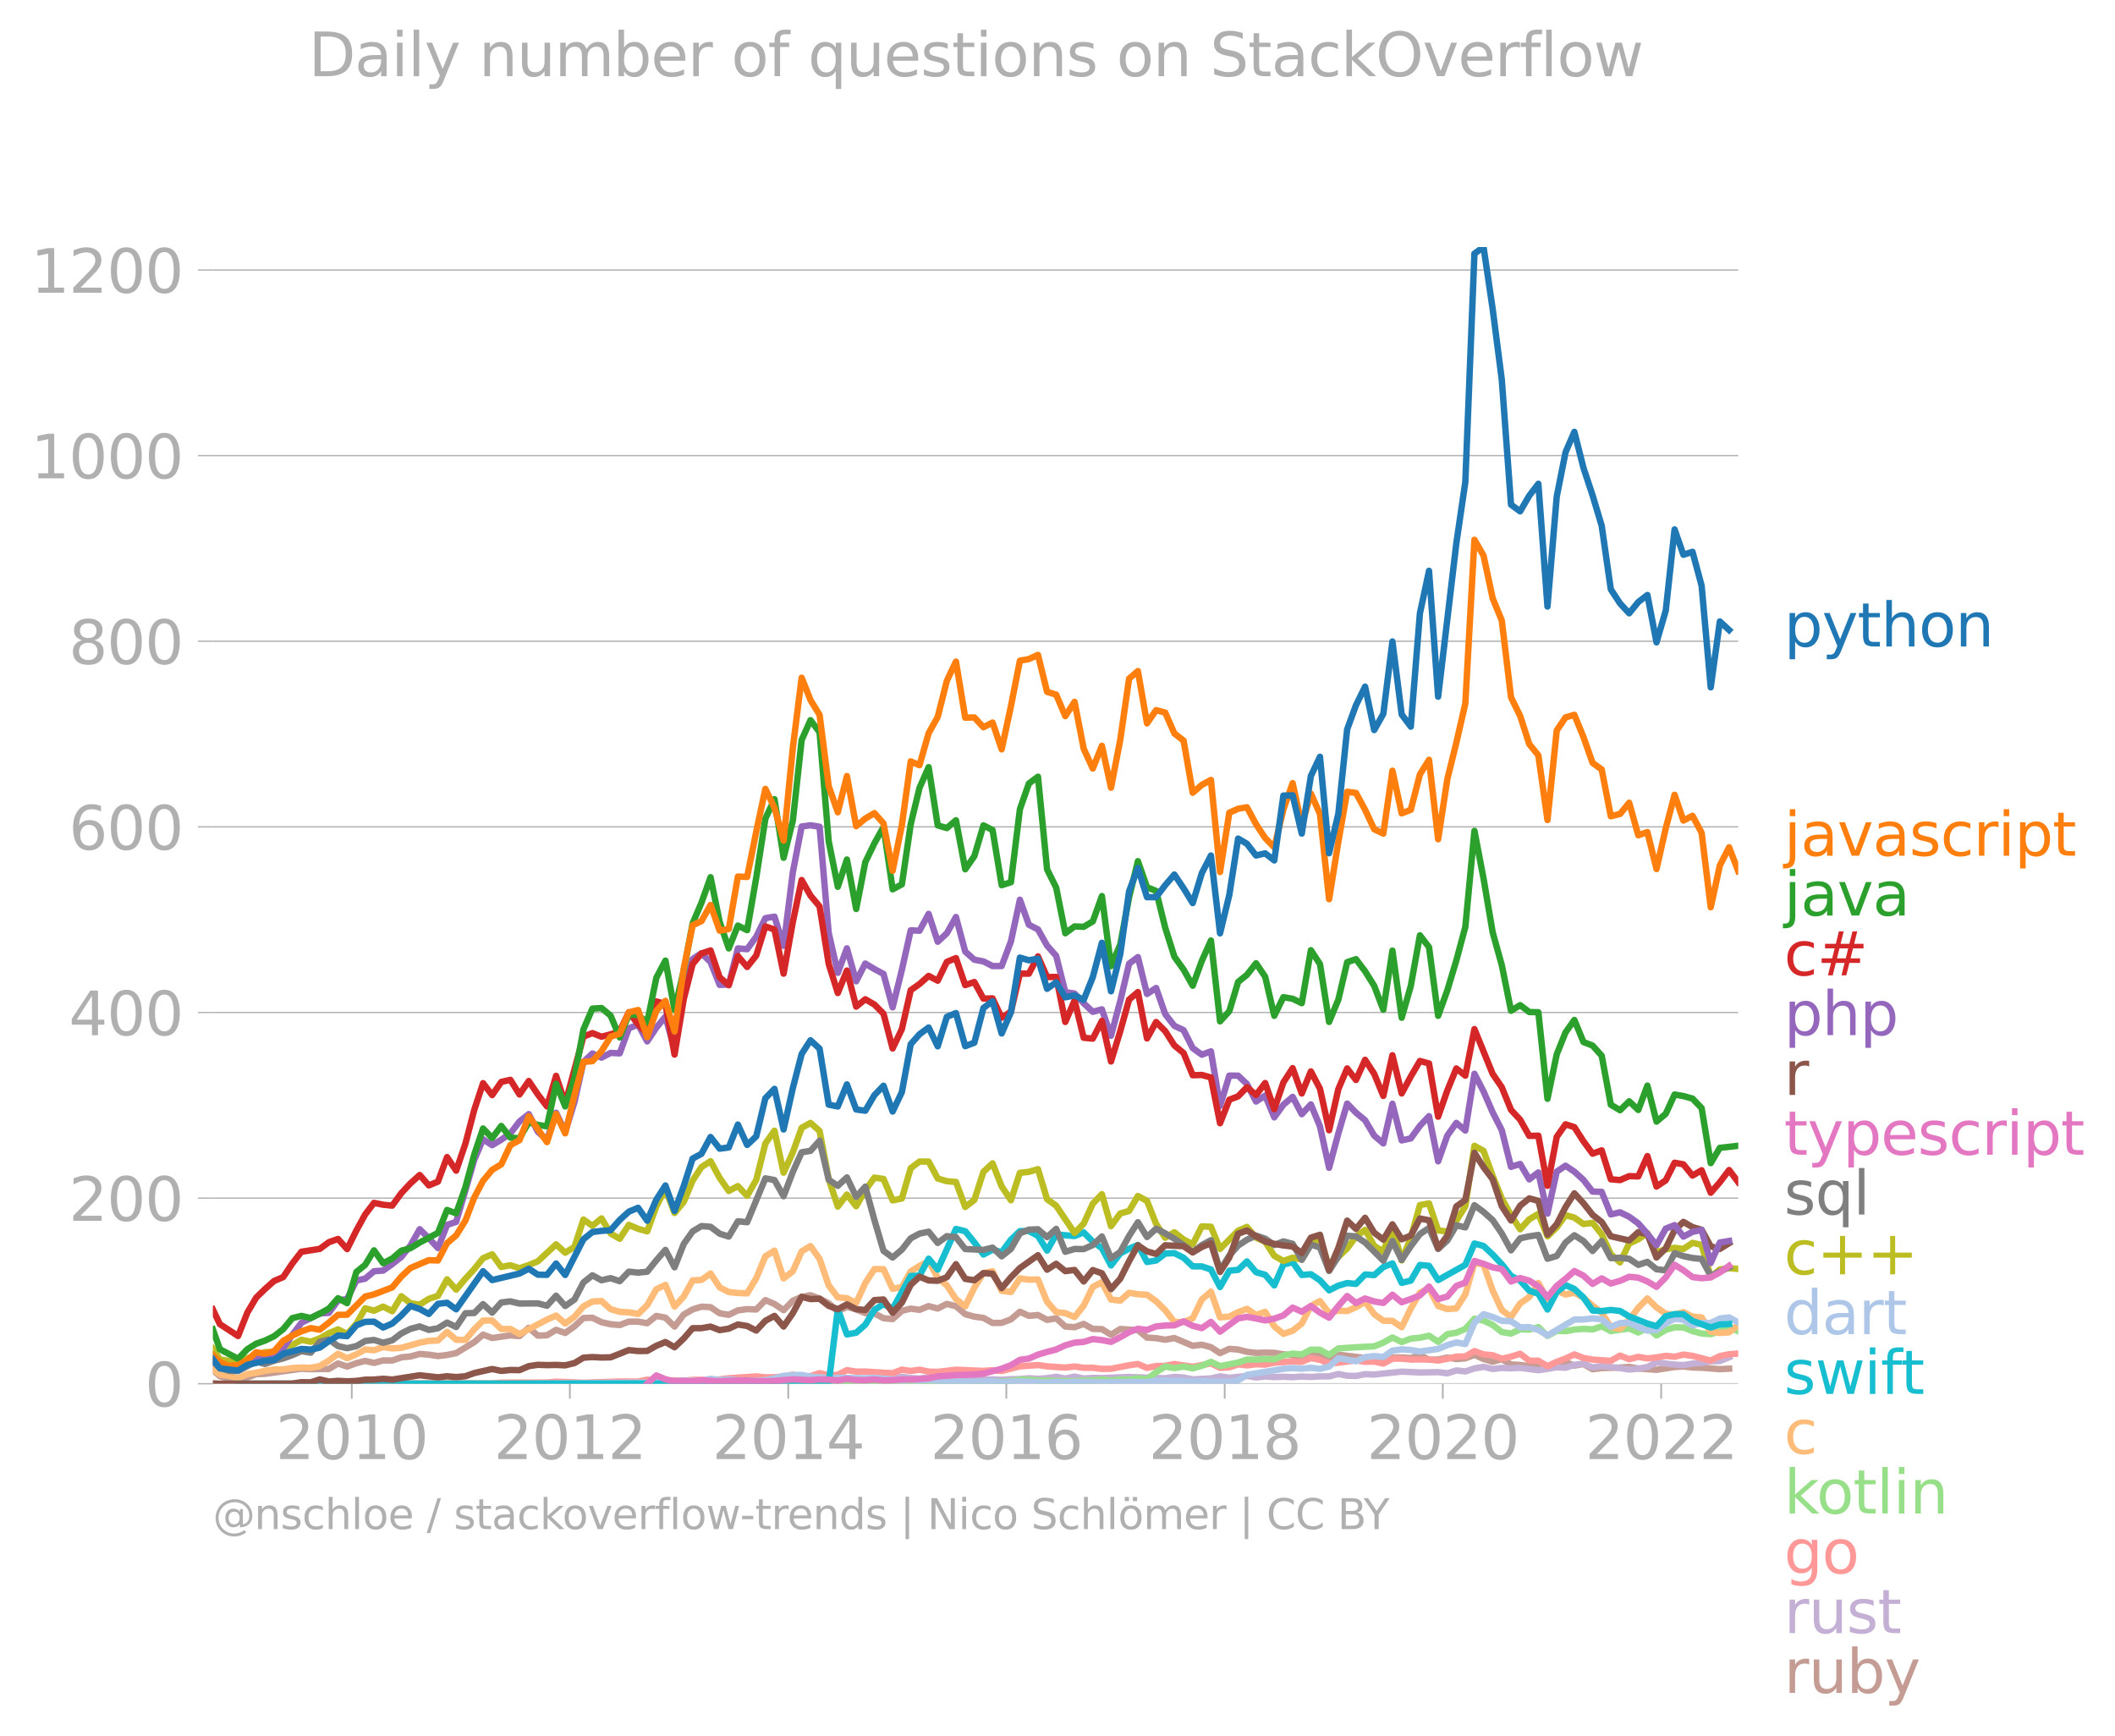 <svg xmlns:xlink="http://www.w3.org/1999/xlink" width="660.203" height="541.932" viewBox="0 0 495.152 406.449" xmlns="http://www.w3.org/2000/svg"><defs><style>*{stroke-linejoin:round;stroke-linecap:butt}</style></defs><g id="figure_1"><path d="M0 406.449h495.152V0H0v406.449z" style="fill:none" id="patch_1"/><g id="axes_1"><path d="M49.83 323.95h357.12V57.838H49.83V323.95z" style="fill:none" id="patch_2"/><g id="matplotlib.axis_1"><g id="xtick_1"><g id="line2d_1"><defs><path id="m6382f9e3dd" d="M0 0v3.5" style="stroke:#b0b0b0;stroke-width:.4"/></defs><use xlink:href="#m6382f9e3dd" x="82.353" y="323.95" style="fill:#b0b0b0;stroke:#b0b0b0;stroke-width:.4"/></g><g style="fill:#b0b0b0" transform="matrix(.14 0 0 -.14 64.538 341.588)" id="text_1"><defs><path id="DejaVuSans-32" d="M1228 531h2203V0H469v531q359 372 979 998 621 627 780 809 303 340 423 576 121 236 121 464 0 372-261 606-261 235-680 235-297 0-627-103-329-103-704-313v638q381 153 712 231 332 78 607 78 725 0 1156-363 431-362 431-968 0-288-108-546-107-257-392-607-78-91-497-524-418-433-1181-1211z" transform="scale(.016)"/><path id="DejaVuSans-30" d="M2034 4250q-487 0-733-480-245-479-245-1442 0-959 245-1439 246-480 733-480 491 0 736 480 246 480 246 1439 0 963-246 1442-245 480-736 480zm0 500q785 0 1199-621 414-620 414-1801 0-1178-414-1799Q2819-91 2034-91q-784 0-1198 620-414 621-414 1799 0 1181 414 1801 414 621 1198 621z" transform="scale(.016)"/><path id="DejaVuSans-31" d="M794 531h1031v3560L703 3866v575l1116 225h631V531h1031V0H794v531z" transform="scale(.016)"/></defs><use xlink:href="#DejaVuSans-32"/><use xlink:href="#DejaVuSans-30" x="63.623"/><use xlink:href="#DejaVuSans-31" x="127.246"/><use xlink:href="#DejaVuSans-30" x="190.869"/></g></g><g id="xtick_2"><use xlink:href="#m6382f9e3dd" x="133.41" y="323.95" style="fill:#b0b0b0;stroke:#b0b0b0;stroke-width:.4" id="line2d_2"/><g style="fill:#b0b0b0" transform="matrix(.14 0 0 -.14 115.595 341.588)" id="text_2"><use xlink:href="#DejaVuSans-32"/><use xlink:href="#DejaVuSans-30" x="63.623"/><use xlink:href="#DejaVuSans-31" x="127.246"/><use xlink:href="#DejaVuSans-32" x="190.869"/></g></g><g id="xtick_3"><use xlink:href="#m6382f9e3dd" x="184.537" y="323.95" style="fill:#b0b0b0;stroke:#b0b0b0;stroke-width:.4" id="line2d_3"/><g style="fill:#b0b0b0" transform="matrix(.14 0 0 -.14 166.722 341.588)" id="text_3"><defs><path id="DejaVuSans-34" d="M2419 4116 825 1625h1594v2491zm-166 550h794V1625h666v-525h-666V0h-628v1100H313v609l1940 2957z" transform="scale(.016)"/></defs><use xlink:href="#DejaVuSans-32"/><use xlink:href="#DejaVuSans-30" x="63.623"/><use xlink:href="#DejaVuSans-31" x="127.246"/><use xlink:href="#DejaVuSans-34" x="190.869"/></g></g><g id="xtick_4"><use xlink:href="#m6382f9e3dd" x="235.594" y="323.95" style="fill:#b0b0b0;stroke:#b0b0b0;stroke-width:.4" id="line2d_4"/><g style="fill:#b0b0b0" transform="matrix(.14 0 0 -.14 217.779 341.588)" id="text_4"><defs><path id="DejaVuSans-36" d="M2113 2584q-425 0-674-291-248-290-248-796 0-503 248-796 249-292 674-292t673 292q248 293 248 796 0 506-248 796-248 291-673 291zm1253 1979v-575q-238 112-480 171-242 60-480 60-625 0-955-422-329-422-376-1275 184 272 462 417 279 145 613 145 703 0 1111-427 408-426 408-1160 0-719-425-1154Q2819-91 2113-91q-810 0-1238 620-428 621-428 1799 0 1106 525 1764t1409 658q238 0 480-47t505-140z" transform="scale(.016)"/></defs><use xlink:href="#DejaVuSans-32"/><use xlink:href="#DejaVuSans-30" x="63.623"/><use xlink:href="#DejaVuSans-31" x="127.246"/><use xlink:href="#DejaVuSans-36" x="190.869"/></g></g><g id="xtick_5"><use xlink:href="#m6382f9e3dd" x="286.721" y="323.95" style="fill:#b0b0b0;stroke:#b0b0b0;stroke-width:.4" id="line2d_5"/><g style="fill:#b0b0b0" transform="matrix(.14 0 0 -.14 268.906 341.588)" id="text_5"><defs><path id="DejaVuSans-38" d="M2034 2216q-450 0-708-241-257-241-257-662 0-422 257-663 258-241 708-241t709 242q260 243 260 662 0 421-258 662-257 241-711 241zm-631 268q-406 100-633 378-226 279-226 679 0 559 398 884 399 325 1092 325 697 0 1094-325t397-884q0-400-227-679-226-278-629-378 456-106 710-416 255-309 255-755 0-679-414-1042Q2806-91 2034-91q-771 0-1186 362-414 363-414 1042 0 446 256 755 257 310 713 416zm-231 997q0-362 226-565 227-203 636-203 407 0 636 203 230 203 230 565 0 363-230 566-229 203-636 203-409 0-636-203-226-203-226-566z" transform="scale(.016)"/></defs><use xlink:href="#DejaVuSans-32"/><use xlink:href="#DejaVuSans-30" x="63.623"/><use xlink:href="#DejaVuSans-31" x="127.246"/><use xlink:href="#DejaVuSans-38" x="190.869"/></g></g><g id="xtick_6"><use xlink:href="#m6382f9e3dd" x="337.778" y="323.95" style="fill:#b0b0b0;stroke:#b0b0b0;stroke-width:.4" id="line2d_6"/><g style="fill:#b0b0b0" transform="matrix(.14 0 0 -.14 319.963 341.588)" id="text_6"><use xlink:href="#DejaVuSans-32"/><use xlink:href="#DejaVuSans-30" x="63.623"/><use xlink:href="#DejaVuSans-32" x="127.246"/><use xlink:href="#DejaVuSans-30" x="190.869"/></g></g><g id="xtick_7"><use xlink:href="#m6382f9e3dd" x="388.905" y="323.95" style="fill:#b0b0b0;stroke:#b0b0b0;stroke-width:.4" id="line2d_7"/><g style="fill:#b0b0b0" transform="matrix(.14 0 0 -.14 371.09 341.588)" id="text_7"><use xlink:href="#DejaVuSans-32"/><use xlink:href="#DejaVuSans-30" x="63.623"/><use xlink:href="#DejaVuSans-32" x="127.246"/><use xlink:href="#DejaVuSans-32" x="190.869"/></g></g></g><g id="matplotlib.axis_2"><g id="ytick_1"><path d="M49.83 323.95h357.12" clip-path="url(#pa0d1c93d7c)" style="fill:none;stroke:#b0b0b0;stroke-width:.3;stroke-linecap:square" id="line2d_8"/><g id="line2d_9"><defs><path id="m75d55ec35b" d="M0 0h-3.5" style="stroke:#b0b0b0;stroke-width:.3"/></defs><use xlink:href="#m75d55ec35b" x="49.83" y="323.95" style="fill:#b0b0b0;stroke:#b0b0b0;stroke-width:.3"/></g><use xlink:href="#DejaVuSans-30" style="fill:#b0b0b0" transform="matrix(.14 0 0 -.14 33.922 329.269)" id="text_8"/></g><g id="ytick_2"><path d="M49.83 280.494h357.12" clip-path="url(#pa0d1c93d7c)" style="fill:none;stroke:#b0b0b0;stroke-width:.3;stroke-linecap:square" id="line2d_10"/><use xlink:href="#m75d55ec35b" x="49.83" y="280.494" style="fill:#b0b0b0;stroke:#b0b0b0;stroke-width:.3" id="line2d_11"/><g style="fill:#b0b0b0" transform="matrix(.14 0 0 -.14 16.108 285.813)" id="text_9"><use xlink:href="#DejaVuSans-32"/><use xlink:href="#DejaVuSans-30" x="63.623"/><use xlink:href="#DejaVuSans-30" x="127.246"/></g></g><g id="ytick_3"><path d="M49.83 237.038h357.12" clip-path="url(#pa0d1c93d7c)" style="fill:none;stroke:#b0b0b0;stroke-width:.3;stroke-linecap:square" id="line2d_12"/><use xlink:href="#m75d55ec35b" x="49.83" y="237.038" style="fill:#b0b0b0;stroke:#b0b0b0;stroke-width:.3" id="line2d_13"/><g style="fill:#b0b0b0" transform="matrix(.14 0 0 -.14 16.108 242.357)" id="text_10"><use xlink:href="#DejaVuSans-34"/><use xlink:href="#DejaVuSans-30" x="63.623"/><use xlink:href="#DejaVuSans-30" x="127.246"/></g></g><g id="ytick_4"><path d="M49.83 193.582h357.12" clip-path="url(#pa0d1c93d7c)" style="fill:none;stroke:#b0b0b0;stroke-width:.3;stroke-linecap:square" id="line2d_14"/><use xlink:href="#m75d55ec35b" x="49.83" y="193.582" style="fill:#b0b0b0;stroke:#b0b0b0;stroke-width:.3" id="line2d_15"/><g style="fill:#b0b0b0" transform="matrix(.14 0 0 -.14 16.108 198.9)" id="text_11"><use xlink:href="#DejaVuSans-36"/><use xlink:href="#DejaVuSans-30" x="63.623"/><use xlink:href="#DejaVuSans-30" x="127.246"/></g></g><g id="ytick_5"><path d="M49.83 150.126h357.12" clip-path="url(#pa0d1c93d7c)" style="fill:none;stroke:#b0b0b0;stroke-width:.3;stroke-linecap:square" id="line2d_16"/><use xlink:href="#m75d55ec35b" x="49.83" y="150.126" style="fill:#b0b0b0;stroke:#b0b0b0;stroke-width:.3" id="line2d_17"/><g style="fill:#b0b0b0" transform="matrix(.14 0 0 -.14 16.108 155.445)" id="text_12"><use xlink:href="#DejaVuSans-38"/><use xlink:href="#DejaVuSans-30" x="63.623"/><use xlink:href="#DejaVuSans-30" x="127.246"/></g></g><g id="ytick_6"><path d="M49.83 106.67h357.12" clip-path="url(#pa0d1c93d7c)" style="fill:none;stroke:#b0b0b0;stroke-width:.3;stroke-linecap:square" id="line2d_18"/><use xlink:href="#m75d55ec35b" x="49.83" y="106.67" style="fill:#b0b0b0;stroke:#b0b0b0;stroke-width:.3" id="line2d_19"/><g style="fill:#b0b0b0" transform="matrix(.14 0 0 -.14 7.2 111.989)" id="text_13"><use xlink:href="#DejaVuSans-31"/><use xlink:href="#DejaVuSans-30" x="63.623"/><use xlink:href="#DejaVuSans-30" x="127.246"/><use xlink:href="#DejaVuSans-30" x="190.869"/></g></g><g id="ytick_7"><path d="M49.83 63.214h357.12" clip-path="url(#pa0d1c93d7c)" style="fill:none;stroke:#b0b0b0;stroke-width:.3;stroke-linecap:square" id="line2d_20"/><use xlink:href="#m75d55ec35b" x="49.83" y="63.214" style="fill:#b0b0b0;stroke:#b0b0b0;stroke-width:.3" id="line2d_21"/><g style="fill:#b0b0b0" transform="matrix(.14 0 0 -.14 7.2 68.533)" id="text_14"><use xlink:href="#DejaVuSans-31"/><use xlink:href="#DejaVuSans-32" x="63.623"/><use xlink:href="#DejaVuSans-30" x="127.246"/><use xlink:href="#DejaVuSans-30" x="190.869"/></g></g></g><path d="m49.83 320.731 1.644 1.467 2.133.593 2.133.03 2.168-.336 2.063-.762 2.064-.086 8.533-1.199 2.168.112 4.266-.056 2.133-1.288 2.134.728 2.168-.8 2.063-.53 2.063.468 2.134-.576 2.133.015 2.133-.74 2.133-.206 2.168-.59 2.134.167 2.133.324 2.133-.245 2.133-.441 4.232-2.569 2.063-1.756 2.133.79 4.266-.615 2.134.168 2.168-1.948 2.133 1.845 2.133-.093 2.133-1.269 2.134.73 2.168-1.55 2.098-1.945 2.098-.066 2.134 1.042 2.133.479 2.133.187 2.133-.804 2.168.007 2.134.37 2.133-1.709 2.133.405 2.133 2.09 2.168-2.831 2.064-1.178 2.063-.651 2.133.115 2.133 1.434 2.134.355 2.133-1.035 2.168-.295 2.133.084 2.133-2.193 2.134.904 2.133 1.458 2.168-2.23 2.063-.88 2.063-.402 2.134.787 2.133 1.106 2.133 1.878 2.133-1.044 2.168.602 2.134.869 2.133.057 2.133 1.124 2.133.214 2.168-1.941 2.064-.503 2.063.279 2.133-.874 2.133.558 2.134-1.08 2.133.547 2.168 1.858 2.133.58 2.133.296 2.134 1.181 2.133-.018 2.168-.827 2.098-1.781 2.099.961 2.133-.19L245.14 309l2.133-.383 2.133 1.946 2.169.154 2.133-.767 2.133 1.166 2.133.043 2.133 1.324 2.169-1.346 4.126.26 2.133 1.768 2.133.117 2.134.361 2.133-.389 4.301 1.816 2.133-.253 2.134.58 2.133 1.39 2.168-1.01 2.063.172 2.064.53 2.133.257 2.133-.069 2.133.047 2.133.353 2.169.21 2.133.451 2.133-.682 4.266.834 2.169-.729 6.26.773 2.133.278 2.133.062 2.133-.44 2.168-.035 2.133.142 2.134-.689 2.133 1.095 2.133-.05 2.168-.463 2.098.364 2.099-.182 2.133-.82 2.133.981 2.133.633 2.134-.577 2.168 1.22 2.133.11 2.133.297 2.133-.42 2.134.588 2.168-.512 2.063-.608 2.063.811 2.133-.366 2.134 1.214 2.133-.265 4.301-.127 2.133-.148 2.134.372 4.266.302 4.232-.652 2.063-.112 2.133.22 2.133.06 4.267.336 2.168-.119h0" clip-path="url(#pa0d1c93d7c)" style="fill:none;stroke:#c49c94;stroke-width:1.5;stroke-linecap:square" id="line2d_22"/><path d="M93.963 323.95h31.963l40.426-.087 2.133-.06 4.267.063 10.7-.007 2.169-.19 4.126.078 4.267-.113 2.133-.046 4.301-.55 2.134.238 2.133-.574 2.133.11 2.133-.047 2.168-.448 2.064.306 2.063.107 4.266-.54 2.134.05 4.301.4 4.266.378 2.134-.068 2.133.089 2.168-.155 2.098-.036 2.099-.188 2.133.153 2.133-.174 2.133-.312 2.133.396 2.169-.448 2.133.45 2.133-.142 2.133.034 6.365-.25 8.463.308 2.133-.33 2.168.154 2.133.43 4.267-.232 2.133-.471 2.168.315 4.127-.414 2.133.353 2.133-.233 2.133.146 2.133-.076 2.169.09 2.133-.137 2.133.089 2.133-.133 2.133.007 2.169-.568 2.063.415 2.063.054 2.133-.422 2.134.086 6.434-.687 4.267.203 4.266-.077 2.168.267 2.098-.671 2.099.236 2.133-.704 2.133-.368 2.133.498 2.134-.246 2.168.091 2.133-.113 4.266.565 4.302-.69 2.063.107 2.063-.682 2.133-.278 2.134.888 2.133-.33 4.301.491 2.133.32 2.134-.194 2.133-.385 2.133-1.08 4.232.513 2.063.125 2.133-.355 2.133-.177 2.133-.373 2.134-.048 2.168-.89h0" clip-path="url(#pa0d1c93d7c)" style="fill:none;stroke:#c5b0d5;stroke-width:1.5;stroke-linecap:square" id="line2d_23"/><path d="m77.002 323.95 2.133-.478 2.134.4 6.294.022 19.234-.07 8.428.075 2.133-.209 10.701-.02 2.133-.198 6.4.246 8.498-.29 4.301.017 2.134-.444 2.133.234 4.266-.077 2.168.084 2.064-.2 4.196-.005 2.133-.096 2.134-.266 6.434-.442 2.133.23 2.134-.034 2.133-.161 2.168-.442 2.063.525 2.063-.188 2.134-.69 2.133.514 2.133-.123 2.133-1.096 2.168.343h2.134l6.4.379 2.167-.841 2.064.321 2.063-.307 2.133.455 2.133.056 4.267-.504 4.301.187 2.133.086 2.134-.158 2.133.179 4.266-1.083 4.232-.299 2.133.296 4.266.294 2.169-.26 2.133.308 2.133-.006 2.133.267 2.133-.029 4.232-.825 2.063-.29 2.133.905 2.133-.435 2.134-.036 2.133-.44 4.301.65 4.267-.79 2.133 1.03 2.168-.12 2.063-.69 2.064.242 2.133-.259 2.133.077 2.133-.446 4.302-.31 2.133.114 2.133-.886 2.133.401 2.133.84 2.169-.155 4.126-.567 2.133.346 2.134-.052 2.133.472 2.133-1.138 2.168-.014 2.133.21 4.267-.022 2.133.254 2.168-.407 2.098-.515 2.099-.038 2.133-1.242 2.133.765 2.133.198 2.134.818 2.168-.483 2.133-.682 2.133 1.628 2.133.001 2.134 1.282 2.168-1.017 2.063-.766 2.063-.979 2.133.836 2.134.384 4.266.294 2.168-1.227 2.133.846 2.134-.558 2.133.37 2.133-.237 2.168-.365 2.064.21 2.063-.504 2.133.301 4.266 1.094 2.134-1.038 2.168-.448 2.133-.15h0" clip-path="url(#pa0d1c93d7c)" style="fill:none;stroke:#ff9896;stroke-width:1.5;stroke-linecap:square" id="line2d_24"/><g style="fill:#1f77b4" transform="matrix(.14 0 0 -.14 417.664 151.36)" id="text_15"><defs><path id="DejaVuSans-70" d="M1159 525v-1856H581v4831h578v-531q182 312 458 463 277 152 661 152 638 0 1036-506 399-506 399-1331T3314 415Q2916-91 2278-91q-384 0-661 152-276 152-458 464zm1957 1222q0 634-261 995t-717 361q-457 0-718-361t-261-995q0-634 261-995t718-361q456 0 717 361t261 995z" transform="scale(.016)"/><path id="DejaVuSans-79" d="M2059-325q-243-625-475-815-231-191-618-191H506v481h338q237 0 368 113 132 112 291 531l103 262L191 3500h609L1894 763l1094 2737h609L2059-325z" transform="scale(.016)"/><path id="DejaVuSans-74" d="M1172 4494v-994h1184v-447H1172V1153q0-428 117-550t477-122h590V0h-590q-666 0-919 248-253 249-253 905v1900H172v447h422v994h578z" transform="scale(.016)"/><path id="DejaVuSans-68" d="M3513 2113V0h-575v2094q0 497-194 743-194 247-581 247-466 0-735-297-269-296-269-809V0H581v4863h578V2956q207 316 486 472 280 156 646 156 603 0 912-373 310-373 310-1098z" transform="scale(.016)"/><path id="DejaVuSans-6f" d="M1959 3097q-462 0-731-361t-269-989q0-628 267-989 268-361 733-361 460 0 728 362 269 363 269 988 0 622-269 986-268 364-728 364zm0 487q750 0 1178-488 429-487 429-1349 0-859-429-1349Q2709-91 1959-91q-753 0-1180 489-426 490-426 1349 0 862 426 1349 427 488 1180 488z" transform="scale(.016)"/><path id="DejaVuSans-6e" d="M3513 2113V0h-575v2094q0 497-194 743-194 247-581 247-466 0-735-297-269-296-269-809V0H581v3500h578v-544q207 316 486 472 280 156 646 156 603 0 912-373 310-373 310-1098z" transform="scale(.016)"/></defs><use xlink:href="#DejaVuSans-70"/><use xlink:href="#DejaVuSans-79" x="63.477"/><use xlink:href="#DejaVuSans-74" x="122.656"/><use xlink:href="#DejaVuSans-68" x="161.865"/><use xlink:href="#DejaVuSans-6f" x="225.244"/><use xlink:href="#DejaVuSans-6e" x="286.426"/></g><g style="fill:#ff7f0e" transform="matrix(.14 0 0 -.14 417.664 200.337)" id="text_16"><defs><path id="DejaVuSans-6a" d="M603 3500h575V-63q0-668-255-968-254-300-820-300h-219v487H38q328 0 446 152Q603-541 603-63v3563zm0 1363h575v-729H603v729z" transform="scale(.016)"/><path id="DejaVuSans-61" d="M2194 1759q-697 0-966-159t-269-544q0-306 202-486 202-179 548-179 479 0 768 339t289 901v128h-572zm1147 238V0h-575v531q-197-318-491-470T1556-91q-537 0-855 302-317 302-317 808 0 590 395 890 396 300 1180 300h807v57q0 397-261 614t-733 217q-300 0-585-72-284-72-546-216v532q315 122 612 182 297 61 578 61 760 0 1135-394 375-393 375-1193z" transform="scale(.016)"/><path id="DejaVuSans-76" d="M191 3500h609L1894 563l1094 2937h609L2284 0h-781L191 3500z" transform="scale(.016)"/><path id="DejaVuSans-73" d="M2834 3397v-544q-243 125-506 187-262 63-544 63-428 0-642-131t-214-394q0-200 153-314t616-217l197-44q612-131 870-370t258-667q0-488-386-773Q2250-91 1575-91q-281 0-586 55T347 128v594q319-166 628-249 309-82 613-82 406 0 624 139 219 139 219 392 0 234-158 359-157 125-692 241l-200 47q-534 112-772 345-237 233-237 639 0 494 350 762 350 269 994 269 318 0 599-47 282-46 519-140z" transform="scale(.016)"/><path id="DejaVuSans-63" d="M3122 3366v-538q-244 135-489 202t-495 67q-560 0-870-355-309-354-309-995t309-996q310-354 870-354 250 0 495 67t489 202V134Q2881 22 2623-34q-257-57-548-57-791 0-1257 497-465 497-465 1341 0 856 470 1346 471 491 1290 491 265 0 518-55 253-54 491-163z" transform="scale(.016)"/><path id="DejaVuSans-72" d="M2631 2963q-97 56-211 82-114 27-251 27-488 0-749-317t-261-911V0H581v3500h578v-544q182 319 472 473 291 155 707 155 59 0 131-8 72-7 159-23l3-590z" transform="scale(.016)"/><path id="DejaVuSans-69" d="M603 3500h575V0H603v3500zm0 1363h575v-729H603v729z" transform="scale(.016)"/></defs><use xlink:href="#DejaVuSans-6a"/><use xlink:href="#DejaVuSans-61" x="27.783"/><use xlink:href="#DejaVuSans-76" x="89.063"/><use xlink:href="#DejaVuSans-61" x="148.242"/><use xlink:href="#DejaVuSans-73" x="209.521"/><use xlink:href="#DejaVuSans-63" x="261.621"/><use xlink:href="#DejaVuSans-72" x="316.602"/><use xlink:href="#DejaVuSans-69" x="357.715"/><use xlink:href="#DejaVuSans-70" x="385.498"/><use xlink:href="#DejaVuSans-74" x="448.975"/></g><g style="fill:#2ca02c" transform="matrix(.14 0 0 -.14 417.664 214.337)" id="text_17"><use xlink:href="#DejaVuSans-6a"/><use xlink:href="#DejaVuSans-61" x="27.783"/><use xlink:href="#DejaVuSans-76" x="89.063"/><use xlink:href="#DejaVuSans-61" x="148.242"/></g><g style="fill:#d62728" transform="matrix(.14 0 0 -.14 417.664 228.337)" id="text_18"><defs><path id="DejaVuSans-23" d="M3272 2816h-909l-263-1044h916l256 1044zm-469 1778-325-1297h913l328 1297h500l-322-1297h975v-481H3775l-256-1044h994v-478H3397L3072 0h-500l322 1294h-916L1656 0h-503l325 1294H494v478h1100l262 1044H850v481h1128l319 1297h506z" transform="scale(.016)"/></defs><use xlink:href="#DejaVuSans-63"/><use xlink:href="#DejaVuSans-23" x="54.98"/></g><g style="fill:#9467bd" transform="matrix(.14 0 0 -.14 417.664 242.337)" id="text_19"><use xlink:href="#DejaVuSans-70"/><use xlink:href="#DejaVuSans-68" x="63.477"/><use xlink:href="#DejaVuSans-70" x="126.855"/></g><use xlink:href="#DejaVuSans-72" style="fill:#8c564b" transform="matrix(.14 0 0 -.14 417.664 256.337)" id="text_20"/><g style="fill:#e377c2" transform="matrix(.14 0 0 -.14 417.664 270.337)" id="text_21"><defs><path id="DejaVuSans-65" d="M3597 1894v-281H953q38-594 358-905t892-311q331 0 642 81t618 244V178Q3153 47 2828-22t-659-69q-838 0-1327 487-489 488-489 1320 0 859 464 1363 464 505 1252 505 706 0 1117-455 411-454 411-1235zm-575 169q-6 471-264 752-258 282-683 282-481 0-770-272t-333-766l2050 4z" transform="scale(.016)"/></defs><use xlink:href="#DejaVuSans-74"/><use xlink:href="#DejaVuSans-79" x="39.209"/><use xlink:href="#DejaVuSans-70" x="98.389"/><use xlink:href="#DejaVuSans-65" x="161.865"/><use xlink:href="#DejaVuSans-73" x="223.389"/><use xlink:href="#DejaVuSans-63" x="275.488"/><use xlink:href="#DejaVuSans-72" x="330.469"/><use xlink:href="#DejaVuSans-69" x="371.582"/><use xlink:href="#DejaVuSans-70" x="399.365"/><use xlink:href="#DejaVuSans-74" x="462.842"/></g><g style="fill:#7f7f7f" transform="matrix(.14 0 0 -.14 417.664 284.337)" id="text_22"><defs><path id="DejaVuSans-71" d="M947 1747q0-634 261-995t717-361q456 0 718 361 263 361 263 995t-263 995q-262 361-718 361t-717-361q-261-361-261-995zM2906 525q-181-312-458-464-276-152-664-152-634 0-1033 506-398 507-398 1332t398 1331q399 506 1033 506 388 0 664-152 277-151 458-463v531h575v-4831h-575V525z" transform="scale(.016)"/><path id="DejaVuSans-6c" d="M603 4863h575V0H603v4863z" transform="scale(.016)"/></defs><use xlink:href="#DejaVuSans-73"/><use xlink:href="#DejaVuSans-71" x="52.1"/><use xlink:href="#DejaVuSans-6c" x="115.576"/></g><g style="fill:#bcbd22" transform="matrix(.14 0 0 -.14 417.664 298.337)" id="text_23"><defs><path id="DejaVuSans-2b" d="M2944 4013V2272h1740v-531H2944V0h-525v1741H678v531h1741v1741h525z" transform="scale(.016)"/></defs><use xlink:href="#DejaVuSans-63"/><use xlink:href="#DejaVuSans-2b" x="54.98"/><use xlink:href="#DejaVuSans-2b" x="138.77"/></g><g style="fill:#17becf" transform="matrix(.14 0 0 -.14 417.664 326.337)" id="text_24"><defs><path id="DejaVuSans-77" d="M269 3500h575l719-2731 715 2731h678l719-2731 716 2731h575L4050 0h-678l-753 2869L1863 0h-679L269 3500z" transform="scale(.016)"/><path id="DejaVuSans-66" d="M2375 4863v-479h-550q-309 0-430-125-120-125-120-450v-309h947v-447h-947V0H697v3053H147v447h550v244q0 584 272 851 272 268 862 268h544z" transform="scale(.016)"/></defs><use xlink:href="#DejaVuSans-73"/><use xlink:href="#DejaVuSans-77" x="52.1"/><use xlink:href="#DejaVuSans-69" x="133.887"/><use xlink:href="#DejaVuSans-66" x="161.67"/><use xlink:href="#DejaVuSans-74" x="195.125"/></g><g style="fill:#aec7e8" transform="matrix(.14 0 0 -.14 417.664 312.337)" id="text_25"><defs><path id="DejaVuSans-64" d="M2906 2969v1894h575V0h-575v525q-181-312-458-464-276-152-664-152-634 0-1033 506-398 507-398 1332t398 1331q399 506 1033 506 388 0 664-152 277-151 458-463zM947 1747q0-634 261-995t717-361q456 0 718 361 263 361 263 995t-263 995q-262 361-718 361t-717-361q-261-361-261-995z" transform="scale(.016)"/></defs><use xlink:href="#DejaVuSans-64"/><use xlink:href="#DejaVuSans-61" x="63.477"/><use xlink:href="#DejaVuSans-72" x="124.756"/><use xlink:href="#DejaVuSans-74" x="165.869"/></g><use xlink:href="#DejaVuSans-63" style="fill:#ffbb78" transform="matrix(.14 0 0 -.14 417.664 340.337)" id="text_26"/><g style="fill:#98df8a" transform="matrix(.14 0 0 -.14 417.664 354.337)" id="text_27"><defs><path id="DejaVuSans-6b" d="M581 4863h578V1991l1716 1509h734L1753 1863 3688 0h-750L1159 1709V0H581v4863z" transform="scale(.016)"/></defs><use xlink:href="#DejaVuSans-6b"/><use xlink:href="#DejaVuSans-6f" x="54.285"/><use xlink:href="#DejaVuSans-74" x="115.467"/><use xlink:href="#DejaVuSans-6c" x="154.676"/><use xlink:href="#DejaVuSans-69" x="182.459"/><use xlink:href="#DejaVuSans-6e" x="210.242"/></g><g style="fill:#ff9896" transform="matrix(.14 0 0 -.14 417.664 368.337)" id="text_28"><defs><path id="DejaVuSans-67" d="M2906 1791q0 625-258 968-257 344-723 344-462 0-720-344-258-343-258-968 0-622 258-966t720-344q466 0 723 344 258 344 258 966zm575-1357q0-893-397-1329-396-436-1215-436-303 0-572 45t-522 139v559q253-137 500-202 247-66 503-66 566 0 847 295t281 892v285q-178-310-456-463T1784 0Q1141 0 747 490 353 981 353 1791q0 812 394 1302 394 491 1037 491 388 0 666-153t456-462v531h575V434z" transform="scale(.016)"/></defs><use xlink:href="#DejaVuSans-67"/><use xlink:href="#DejaVuSans-6f" x="63.477"/></g><g style="fill:#c5b0d5" transform="matrix(.14 0 0 -.14 417.664 382.337)" id="text_29"><defs><path id="DejaVuSans-75" d="M544 1381v2119h575V1403q0-497 193-746 194-248 582-248 465 0 735 297 271 297 271 810v1984h575V0h-575v538q-209-319-486-474-276-155-642-155-603 0-916 375-312 375-312 1097zm1447 2203z" transform="scale(.016)"/></defs><use xlink:href="#DejaVuSans-72"/><use xlink:href="#DejaVuSans-75" x="41.113"/><use xlink:href="#DejaVuSans-73" x="104.492"/><use xlink:href="#DejaVuSans-74" x="156.592"/></g><g style="fill:#c49c94" transform="matrix(.14 0 0 -.14 417.664 396.337)" id="text_30"><defs><path id="DejaVuSans-62" d="M3116 1747q0 634-261 995t-717 361q-457 0-718-361t-261-995q0-634 261-995t718-361q456 0 717 361t261 995zM1159 2969q182 312 458 463 277 152 661 152 638 0 1036-506 399-506 399-1331T3314 415Q2916-91 2278-91q-384 0-661 152-276 152-458 464V0H581v4863h578V2969z" transform="scale(.016)"/></defs><use xlink:href="#DejaVuSans-72"/><use xlink:href="#DejaVuSans-75" x="41.113"/><use xlink:href="#DejaVuSans-62" x="104.492"/><use xlink:href="#DejaVuSans-79" x="167.969"/></g><g style="fill:#b0b0b0" transform="matrix(.097 0 0 -.097 49.83 357.986)" id="text_31"><defs><path id="DejaVuSans-40" d="M2381 1678q0-447 222-702 222-254 610-254 384 0 604 256 221 256 221 700 0 438-225 695-225 258-607 258-378 0-602-256-223-256-223-697zm1703-934q-187-241-429-355t-564-114q-538 0-874 389t-336 1014q0 625 337 1015 338 391 873 391 322 0 565-117 244-117 428-354v409h447V722q457 69 714 417 258 349 258 902 0 334-99 628-98 294-298 544-325 409-792 626t-1017 217q-384 0-738-102-353-101-653-301-490-319-767-836-276-517-276-1120 0-497 179-932 180-434 521-765 328-325 759-495 431-171 922-171 403 0 792 136t714 389l281-347q-390-303-851-464t-936-161q-578 0-1091 205-512 205-912 595Q841 78 631 592q-209 514-209 1105 0 569 212 1084 213 516 607 907 403 396 931 607t1119 211q662 0 1229-272 568-271 952-771 234-307 357-666 124-359 124-744 0-822-497-1297T4084 263v481z" transform="scale(.016)"/><path id="DejaVuSans-2f" d="M1625 4666h531L531-594H0l1625 5260z" transform="scale(.016)"/><path id="DejaVuSans-2d" d="M313 2009h1684v-512H313v512z" transform="scale(.016)"/><path id="DejaVuSans-7c" d="M1344 4891v-6400H813v6400h531z" transform="scale(.016)"/><path id="DejaVuSans-4e" d="M628 4666h850L3547 763v3903h612V0h-850L1241 3903V0H628v4666z" transform="scale(.016)"/><path id="DejaVuSans-53" d="M3425 4513v-616q-359 172-678 256-319 85-616 85-515 0-795-200t-280-569q0-310 186-468 186-157 705-254l381-78q706-135 1042-474t336-907q0-679-455-1029Q2797-91 1919-91q-331 0-705 75-373 75-773 222v650q384-215 753-325 369-109 725-109 540 0 834 212 294 213 294 607 0 343-211 537t-692 291l-385 75q-706 140-1022 440-315 300-315 835 0 619 436 975t1201 356q329 0 669-60 341-59 697-177z" transform="scale(.016)"/><path id="DejaVuSans-f6" d="M1959 3097q-462 0-731-361t-269-989q0-628 267-989 268-361 733-361 460 0 728 362 269 363 269 988 0 622-269 986-268 364-728 364zm0 487q750 0 1178-488 429-487 429-1349 0-859-429-1349Q2709-91 1959-91q-753 0-1180 489-426 490-426 1349 0 862 426 1349 427 488 1180 488zm295 1266h634v-631h-634v631zm-1222 0h634v-631h-634v631z" transform="scale(.016)"/><path id="DejaVuSans-6d" d="M3328 2828q216 388 516 572t706 184q547 0 844-383 297-382 297-1088V0h-578v2094q0 503-179 746-178 244-543 244-447 0-707-297-259-296-259-809V0h-578v2094q0 506-178 748t-550 242q-441 0-701-298-259-298-259-808V0H581v3500h578v-544q197 322 472 475t653 153q382 0 649-194 267-193 395-562z" transform="scale(.016)"/><path id="DejaVuSans-43" d="M4122 4306v-665q-319 297-680 443-361 147-767 147-800 0-1225-489t-425-1414q0-922 425-1411t1225-489q406 0 767 147t680 444V359q-331-225-702-338-370-112-782-112-1060 0-1670 648-609 649-609 1771 0 1125 609 1773 610 649 1670 649 418 0 788-111 371-111 696-333z" transform="scale(.016)"/><path id="DejaVuSans-42" d="M1259 2228V519h1013q509 0 754 211 246 211 246 645 0 438-246 645-245 208-754 208H1259zm0 1919V2741h935q462 0 688 173 227 174 227 530 0 353-227 528-226 175-688 175h-935zm-631 519h1613q722 0 1112-300 391-300 391-853 0-429-200-682t-588-315q466-100 724-418 258-317 258-792 0-625-425-966Q3088 0 2303 0H628v4666z" transform="scale(.016)"/><path id="DejaVuSans-59" d="M-13 4666h679l1293-1919 1285 1919h678L2272 2222V0h-634v2222L-13 4666z" transform="scale(.016)"/></defs><use xlink:href="#DejaVuSans-40"/><use xlink:href="#DejaVuSans-6e" x="100"/><use xlink:href="#DejaVuSans-73" x="163.379"/><use xlink:href="#DejaVuSans-63" x="215.479"/><use xlink:href="#DejaVuSans-68" x="270.459"/><use xlink:href="#DejaVuSans-6c" x="333.838"/><use xlink:href="#DejaVuSans-6f" x="361.621"/><use xlink:href="#DejaVuSans-65" x="422.803"/><use xlink:href="#DejaVuSans-20" x="484.326"/><use xlink:href="#DejaVuSans-2f" x="516.113"/><use xlink:href="#DejaVuSans-20" x="549.805"/><use xlink:href="#DejaVuSans-73" x="581.592"/><use xlink:href="#DejaVuSans-74" x="633.691"/><use xlink:href="#DejaVuSans-61" x="672.9"/><use xlink:href="#DejaVuSans-63" x="734.18"/><use xlink:href="#DejaVuSans-6b" x="789.16"/><use xlink:href="#DejaVuSans-6f" x="843.445"/><use xlink:href="#DejaVuSans-76" x="904.627"/><use xlink:href="#DejaVuSans-65" x="963.807"/><use xlink:href="#DejaVuSans-72" x="1025.33"/><use xlink:href="#DejaVuSans-66" x="1066.443"/><use xlink:href="#DejaVuSans-6c" x="1101.648"/><use xlink:href="#DejaVuSans-6f" x="1129.432"/><use xlink:href="#DejaVuSans-77" x="1190.613"/><use xlink:href="#DejaVuSans-2d" x="1272.4"/><use xlink:href="#DejaVuSans-74" x="1308.484"/><use xlink:href="#DejaVuSans-72" x="1347.693"/><use xlink:href="#DejaVuSans-65" x="1386.557"/><use xlink:href="#DejaVuSans-6e" x="1448.08"/><use xlink:href="#DejaVuSans-64" x="1511.459"/><use xlink:href="#DejaVuSans-73" x="1574.936"/><use xlink:href="#DejaVuSans-20" x="1627.035"/><use xlink:href="#DejaVuSans-7c" x="1658.822"/><use xlink:href="#DejaVuSans-20" x="1692.514"/><use xlink:href="#DejaVuSans-4e" x="1724.301"/><use xlink:href="#DejaVuSans-69" x="1799.105"/><use xlink:href="#DejaVuSans-63" x="1826.889"/><use xlink:href="#DejaVuSans-6f" x="1881.869"/><use xlink:href="#DejaVuSans-20" x="1943.051"/><use xlink:href="#DejaVuSans-53" x="1974.838"/><use xlink:href="#DejaVuSans-63" x="2038.314"/><use xlink:href="#DejaVuSans-68" x="2093.295"/><use xlink:href="#DejaVuSans-6c" x="2156.674"/><use xlink:href="#DejaVuSans-f6" x="2184.457"/><use xlink:href="#DejaVuSans-6d" x="2245.639"/><use xlink:href="#DejaVuSans-65" x="2343.051"/><use xlink:href="#DejaVuSans-72" x="2404.574"/><use xlink:href="#DejaVuSans-20" x="2445.688"/><use xlink:href="#DejaVuSans-7c" x="2477.475"/><use xlink:href="#DejaVuSans-20" x="2511.166"/><use xlink:href="#DejaVuSans-43" x="2542.953"/><use xlink:href="#DejaVuSans-43" x="2612.777"/><use xlink:href="#DejaVuSans-20" x="2682.602"/><use xlink:href="#DejaVuSans-42" x="2714.389"/><use xlink:href="#DejaVuSans-59" x="2777.492"/></g><g style="fill:#b0b0b0" transform="matrix(.14 0 0 -.14 72.244 17.838)" id="text_32"><defs><path id="DejaVuSans-44" d="M1259 4147V519h763q966 0 1414 437 448 438 448 1382 0 937-448 1373t-1414 436h-763zm-631 519h1297q1356 0 1990-564 635-564 635-1764 0-1207-638-1773Q3275 0 1925 0H628v4666z" transform="scale(.016)"/><path id="DejaVuSans-4f" d="M2522 4238q-688 0-1093-513-404-512-404-1397 0-881 404-1394 405-512 1093-512 687 0 1089 512 402 513 402 1394 0 885-402 1397-402 513-1089 513zm0 512q981 0 1568-658 588-658 588-1764 0-1103-588-1761Q3503-91 2522-91q-984 0-1574 656-589 657-589 1763t589 1764q590 658 1574 658z" transform="scale(.016)"/></defs><use xlink:href="#DejaVuSans-44"/><use xlink:href="#DejaVuSans-61" x="77.002"/><use xlink:href="#DejaVuSans-69" x="138.281"/><use xlink:href="#DejaVuSans-6c" x="166.064"/><use xlink:href="#DejaVuSans-79" x="193.848"/><use xlink:href="#DejaVuSans-20" x="253.027"/><use xlink:href="#DejaVuSans-6e" x="284.814"/><use xlink:href="#DejaVuSans-75" x="348.193"/><use xlink:href="#DejaVuSans-6d" x="411.572"/><use xlink:href="#DejaVuSans-62" x="508.984"/><use xlink:href="#DejaVuSans-65" x="572.461"/><use xlink:href="#DejaVuSans-72" x="633.984"/><use xlink:href="#DejaVuSans-20" x="675.098"/><use xlink:href="#DejaVuSans-6f" x="706.885"/><use xlink:href="#DejaVuSans-66" x="768.066"/><use xlink:href="#DejaVuSans-20" x="803.271"/><use xlink:href="#DejaVuSans-71" x="835.059"/><use xlink:href="#DejaVuSans-75" x="898.535"/><use xlink:href="#DejaVuSans-65" x="961.914"/><use xlink:href="#DejaVuSans-73" x="1023.438"/><use xlink:href="#DejaVuSans-74" x="1075.537"/><use xlink:href="#DejaVuSans-69" x="1114.746"/><use xlink:href="#DejaVuSans-6f" x="1142.529"/><use xlink:href="#DejaVuSans-6e" x="1203.711"/><use xlink:href="#DejaVuSans-73" x="1267.09"/><use xlink:href="#DejaVuSans-20" x="1319.189"/><use xlink:href="#DejaVuSans-6f" x="1350.977"/><use xlink:href="#DejaVuSans-6e" x="1412.158"/><use xlink:href="#DejaVuSans-20" x="1475.537"/><use xlink:href="#DejaVuSans-53" x="1507.324"/><use xlink:href="#DejaVuSans-74" x="1570.801"/><use xlink:href="#DejaVuSans-61" x="1610.01"/><use xlink:href="#DejaVuSans-63" x="1671.289"/><use xlink:href="#DejaVuSans-6b" x="1726.27"/><use xlink:href="#DejaVuSans-4f" x="1784.18"/><use xlink:href="#DejaVuSans-76" x="1862.891"/><use xlink:href="#DejaVuSans-65" x="1922.07"/><use xlink:href="#DejaVuSans-72" x="1983.594"/><use xlink:href="#DejaVuSans-66" x="2024.707"/><use xlink:href="#DejaVuSans-6c" x="2059.912"/><use xlink:href="#DejaVuSans-6f" x="2087.695"/><use xlink:href="#DejaVuSans-77" x="2148.877"/></g><path d="m96.096 323.95 36.23-.014 19.199.014 36.16-.016 14.897-.078 2.133-.04 4.266.043 14.828-.105 4.301.065 4.267-.456 2.133.09 2.168-.127 2.098-.335 2.099.027 2.133.186 8.568.15 2.133-.18 2.133.012 2.133-.214 2.133.235 2.169-.266 2.063.062 2.063-.322 2.133.226 2.133-1.663 2.134-1.321 2.133.382 2.168-.371 2.133.416 2.133-.599 2.134-.922 2.133.992 4.231-.83 2.064-.704 2.133.006 2.133-.126 2.133.076 2.133-.896 2.169-.448 2.133.206 2.133-1.131 2.133.03 2.133 1.196 2.169-1.52 4.126-.267 4.267-.224 2.133-.85 2.133-1.211 2.168 1.058 2.133-.789 2.134-.22 2.133-.46 2.133 1.427 2.168-1.801 2.098-.336 2.099-.89 2.133-2.384 2.133.435 2.133 1.02 2.134 1.664 2.168.344 2.133-.972 2.133.06 2.133-.588 2.134 2.067 2.168-1.198 2.063.093 2.063-.388 2.133-.169 2.134.127 2.133-.728 2.133 1.12 4.301-.613 2.134.943 2.133-1.16 2.133 1.854 2.168-1.303 2.064-.606 2.063.03 2.133.865 2.133.552 2.133.165 2.134-.628 2.168-1.002 2.133.942h0" clip-path="url(#pa0d1c93d7c)" style="fill:none;stroke:#98df8a;stroke-width:1.5;stroke-linecap:square" id="line2d_25"/><path d="m49.83 320.528 1.644 1.298 2.133.248 2.133.58 2.168-.954 2.063-.327 2.064-.444 2.133-.304 2.133-.04 2.133-.3 2.134-.134 2.168.07 2.133-.414 2.133-1.282 2.133-1.586 2.134 1.046 2.168-.925 2.063-1.134 2.063.188 2.134-.754 2.133.32 2.133-.132 4.301-1.208 2.134-.421 2.133-.097 2.133-2.01 2.133 1.842 2.168.028 2.064-2.474 2.063-2.047 2.133-.015 2.133 1.998 2.133-.014 2.134 1.192 4.301-2.27 2.133-1.116 2.133-.949 2.134 1.86 2.168-1.57 2.098-2.444 2.098-1.123 2.134-.127 2.133 1.907 2.133.628 2.133.115 2.168.386 2.134-2.044 2.133-3.739 2.133-1.034 2.133 5.079 2.168-2.37 2.064-3.757 2.063-.098 2.133-1.52 2.133 3.259 2.134 1.088 2.133.23 2.168.077 2.133-3.538 2.133-5.133 2.134-1.32 2.133 6.5 2.168-1.682 2.063-4.645 2.063-1.243 2.134 2.982 2.133 6.214 2.133 2.818 2.133.182 2.168 1.142 2.134-4.692 2.133-3.263 2.133.025 2.133 4.587 2.168-.406 2.064-3.651 2.063-1.277 2.133-1.165 2.133 3.962 2.134 1.731 2.133 3.231 2.168 1.675 2.133-4.363 2.133-3.417 2.134-.414 2.133 4.578 2.168.273 2.098-3.196 2.099.308 2.133-.051 2.133 5.231 2.133 2.403 2.133.254 2.169.91 2.133-2.678 2.133-4.358 2.133-1.132 2.133 4.068 2.169.26 2.063-1.844 2.063.344 2.133.12 2.133 1.527 2.134 2.087 2.133 2.756 2.168.007 2.133-.858 2.133-4.399 2.134-1.844 2.133 6.022 2.168-.182 2.063-1.032 2.064-.784 2.133 1.444 2.133-.743 2.133 3.394 2.133 1.758 2.169-.73 2.133-1.68 2.133-4.137 2.133-1.121 2.133 2.79 2.169-.568 2.063.113 2.063-.905 2.133-1.278 2.134 2.897 2.133 1.542 2.133.035 2.168 1.486 2.133-4.374 2.134-3.687 2.133-1.057 2.133 4.148 2.168.736 2.098-.17 2.099-3.278 2.133-7.346 2.133.33 2.133 6.109 2.134 4.566 2.168 1.633 2.133-3.172 2.133-1.51 2.133-3.27 2.134 3.816 2.168-2.081 2.063.958 2.063-.426 2.133 1.166 2.134 1.87 2.133 1.643 2.133 3.354 2.168.462 2.133-2.15 2.134-2.82 2.133-2.17 2.133 2.08 2.168 1.5 2.064.209 2.063-.595 2.133 1.057 2.133.19 2.133 3.337 2.134.295 2.168-.148 2.133-1.733h0" clip-path="url(#pa0d1c93d7c)" style="fill:none;stroke:#ffbb78;stroke-width:1.5;stroke-linecap:square" id="line2d_26"/><path d="m123.793 323.95 23.43-.238 4.302-.001 2.133-.329 4.266-.042 2.168-.098 4.127.077 2.133-.528 2.133.297 2.134-.13 2.133.186 4.301.11 2.133-.11 2.134-.454 2.133-.584 2.168-.168 2.063-.045 2.063.389 2.134.147 2.133.322 2.133-.199 6.435.109 2.133-.078 4.266.358 2.168.217 2.064-.163 2.063.149 2.133-.128 4.267.354 2.133-.093 2.168.245 4.266-.09 2.134-.09 2.133.278 4.266-.232 4.232.207 2.133.095 2.133-.19 2.133.134 2.169-.14 6.4.123 8.427-.08 2.133.029 2.133-.366 4.267.02 4.301.216 2.133-.124 2.134.153 4.301.043 2.063-.35 2.064-1.29 8.532-1.409 2.169-.189 2.133.153 2.133-.202 2.133.238 2.133-.54 2.169-1.962 4.126.736 2.133-.98 2.134-.24 2.133.197 2.133-1.472 2.168-.295 2.133.145 2.134.353 4.266-.603 2.168-.904 2.098-.602 2.099.357 2.133-4.989 2.133-1.985 2.133.645 2.134.89 2.168.098 2.133 1.431 2.133-.05 2.133.659 2.134 1.29 6.294-3.723 2.133-.023 2.134-.229 2.133.179 2.133 1.79 2.168-.882 2.133-.097 2.134 1.029 2.133.84 2.133-.153 2.168-1.57 2.064-1.051 2.063.21 2.133 1.347 2.133-.612 2.133.032 2.134-1.04 2.168-.26 2.133 1.163h0" clip-path="url(#pa0d1c93d7c)" style="fill:none;stroke:#aec7e8;stroke-width:1.5;stroke-linecap:square" id="line2d_27"/><path d="m55.74 323.95 36.09-.007 102.184-.063 2.133-17.392 2.133 5.925 2.168-.414 2.134-1.875 2.133-3.494 2.133-1.308 2.133 1.077 4.232-7.67 2.063-.082 2.133-3.972 2.133 2.542 4.267-9.504 2.168.533 2.133 2.605 2.133 2.848 2.134-1.139 2.133.592 2.168-2.93 2.098-2.004 2.099-.021 2.133 1.14 2.133 3.437 2.133-3.763 4.302.363 2.133-.863 2.133 2.167 2.133 1.549 2.133 4.03 2.169-2.81 2.063-1.104 2.063-.887 2.133 3.994 2.133-.356 2.134-1.629 2.133-.089 2.168 1.087 2.133 2.008 2.133.01 2.134.722 2.133 4.115 2.168-3.82 2.063-.212 2.064-1.968 2.133 2.515 2.133.61 2.133 2.482 2.133-4.892 2.169-.533 2.133 2.992 2.133-.181 2.133 1.427 2.133 2.344 2.169-1.1 2.063-.6 2.063.193 2.133-2.206 2.134.152 2.133-1.89 2.133-.843 2.168 4.548 2.133-.526 2.134-3.665 2.133.203 2.133 3.33 6.365-3.561 2.133-4.991 2.133.575 2.133 2.003 2.134 2.266 2.168 2.74 2.133 1.114 2.133 2.335 2.133.736 2.134 3.68 2.168-4.087 2.063-1.632 2.063.91 2.133 1.998 2.134 3.049 2.133.124 2.133-.257 2.168.238 2.133 1.279 4.267 1.666 2.133.622 2.168-2.34 2.064-.491 2.063.014 2.133 1.58 4.266 1.542 2.134-.697 2.168-.12h0" clip-path="url(#pa0d1c93d7c)" style="fill:none;stroke:#17becf;stroke-width:1.5;stroke-linecap:square" id="line2d_28"/><path d="m49.83 315.707 1.644 2.544 2.133.368 2.133.894 2.168-1.542 2.063-.586 2.064-.837 2.133-.007 2.133-1.142 2.133-.531 2.134-1.2 2.168.448 2.133-.784 2.133-1.22 2.133-.888 2.134 1.098 2.168-2.418 2.063-3.624 2.063.575 2.134-.961 2.133 1.08 2.133-3.506 2.133 1.642 2.168.329 2.134-1.363 2.133-.705 2.133-3.858 2.133 2.407 2.168-2.558 2.064-2.239 2.063-2.562 2.133-.907 2.133 2.954 2.133-.398 2.134.699 2.168-.75 2.133-.868 4.266-3.97 2.134 1.95 2.168-1.338 2.098-6.427 2.098 1.471 2.134-1.74 2.133 3.527 2.133 1.247 2.133-3.251 2.168.918 2.134.594 2.133-5.837 2.133-4.078 2.133 5.62 2.168-2.614 2.064-4.959 2.063-3.172 2.133-1.386 2.133 3.91 2.134 3.065 2.133-1.138 2.168 2.278 2.133-3.733 2.133-8.526 2.134-2.99 2.133 9.824 2.168-4.773 2.063-5.72 2.063-1.156 2.134 1.876 2.133 11.245 2.133 6.47 2.133-2.818 2.168 2.733 2.134-3.732 2.133-2.968 2.133.31 2.133 5.023 2.168-.455 2.064-7.077 2.063-1.558 2.133.004 2.133 3.949 2.134.643 2.133.184 2.168 5.845 2.133-1.633 2.133-6.588 2.134-1.987 2.133 5.393 2.168 3.245 2.098-6.409 2.099-.242 2.133-.633 2.133 7.032 2.133 1.53 4.302 6.397 2.133-2.19 2.133-4.665 2.133-2.237 2.133 7.48 2.169-2.965 2.063-.584 2.063-3.502 2.133 1.135 2.133 5.39 2.134 3.244 2.133-1.288 2.168 1.696 2.133 1.134 2.133-4.21 2.134.09 2.133 5.194 4.231-4.258 2.064-.894 2.133 2.528 2.133.942 2.133 3.295 2.133 1.212 2.169-.771 2.133.414 2.133-3.52 2.133-1.535 2.133 6.849 2.169-2.397 2.063-1.987 2.063-2.752 2.133-1.596 2.134 3.748 2.133 1.35 2.133-5.87 2.168 7.927 2.133-5.316 2.134-7.623 2.133-.402 2.133 6.318 2.168.28 2.098-2.569 2.099-3.333 2.133-14.189 2.133 1.202 2.133 5.824 2.134 5.306 2.168 3.939 2.133 3.277 2.133-2.338 2.133-1.261 2.134 5.25 2.168-2.09 2.063-2.858 2.063.567 2.133 1.499 2.134-.259 2.133 2.649 2.133 4.662 2.168 1.934 2.133-4.423 2.134-.988 2.133-1.467 2.133 4.481 2.168-.673 2.064-.346 2.063.283 2.133-1.442 2.133.475 2.133 7.535 2.134-1.774 2.168-.322 2.133.199h0" clip-path="url(#pa0d1c93d7c)" style="fill:none;stroke:#bcbd22;stroke-width:1.5;stroke-linecap:square" id="line2d_29"/><path d="m49.83 318.803 1.644 1.404 2.133.737 2.133.013 4.231-2.19 2.064.557 2.133-.77 2.133-.527 2.133-.777 2.134-.926 2.168.357 2.133-2.552 2.133-.539 2.133 1.545 2.134.495 2.168-.484 2.063-1.207 2.063-.236 2.134.65 2.133-.566 2.133-1.621 2.133-1.064 2.168-.567 2.134.813 2.133-.386 2.133-1.324 2.133 1.037 2.168-3.224 2.064-.061 2.063-2.077 2.133 1.986 2.133-2.379 2.133-.25 2.134.51 4.301-.04 2.133.551 2.133-2.347 2.134 2.41 2.168-1.52 2.098-3.99 2.098-1.674 2.134 1.153 2.133-.487 2.133.704 2.133-2.225 2.168.224 2.134-.215 2.133-2.658 2.133-2.448 2.133 4.08 2.168-5.501 2.064-2.912 2.063-1.238 2.133.16 2.133 1.62 2.134.67 2.133-3.578 2.168.224 4.266-10.275 2.134.396 2.133 3.795 2.168-5.705 2.063-4.585 2.063-.335 2.134-2.39 2.133 9.16 2.133 1.414 2.133-1.967 2.168 4.555 2.134-2.392 2.133 7.803 2.133 7.218 2.133 1.565 2.168-1.858 2.064-2.628 2.063-1.114 2.133-.44 2.133 2.626 2.134-1.584 2.133.246 2.168 2.768 4.266.203 2.134-.53 2.133 2.037 2.168-1.745 2.098-3.646 2.099-.854 2.133-.087 2.133 1.833 2.133-1.927 2.133 5.354 2.169-.652 2.133.028 2.133-.946 2.133-2.002 2.133 5.1 2.169-1.493 2.063-3.733 2.063-3.213 2.133 3.455 2.133-1.934 2.134 1.08 2.133 1.268 2.168 1.5 2.133 1.62 2.133-1.655 2.134-1.119 2.133 7.049 2.168-3.463 2.063-2.338 2.064-1.363 2.133-.964 2.133.712 2.133 1.49 2.133-.852 2.169.568 2.133 3.746 2.133-3.585 2.133.695 2.133 5.508 2.169-3.4 2.063-4.86 2.063.164 2.133 1.422 4.267 4.251 2.133-4.607 2.168 4.436 2.133-3.225 2.134-2.83 2.133-1.422 2.133 4.92 2.168-1.991 2.098-3.557 2.099.487 2.133-5.197 2.133 1.587 2.133 1.904 2.134 3.128 2.168 3.954 2.133-2.816 2.133-.458 2.133-.331 2.134 5.567 2.168-.645 2.063-3.142 2.063-1.708 2.133 1.355 2.134 2.325 2.133-2.325 2.133 4 2.168-.084 2.133.248 2.134 1.413 2.133-.696 2.133 1.72 2.168.259 2.064-4.008 2.063.678 2.133.446 2.133.213 2.133 3.959 4.302-2.003h0" clip-path="url(#pa0d1c93d7c)" style="fill:none;stroke:#7f7f7f;stroke-width:1.5;stroke-linecap:square" id="line2d_30"/><path d="m151.525 323.95 2.133-1.942 2.133.906 2.133.468 2.168-.105 2.064.13 2.063-.27 2.133.132 2.133.148 2.134-.148 2.133-.076 2.168.007 2.133.127 2.133.048 2.134-.077 2.133-.203 2.168-.176 2.063.107 2.063.09 2.134-.18 2.133.047 2.133.2 2.133-.362 2.168.274 2.134.022 2.133-.162 2.133.22 2.133-.066 2.168-.154 2.064-.006 2.063-.107 2.133-.16 2.133-.463 2.134-.145 2.133-.15 2.168-.056 2.133-.091 2.133-.182 2.134-.586 2.133-.585 2.168-.82 2.098-1.259 2.099-.283 2.133-.928 2.133-.642 2.133-.567 2.133-.968 2.169-.63 2.133-.17 2.133-.665 2.133.246 2.133.413 2.169-1.107 2.063-1.169 2.063-.794 2.133.267 2.133-.82 2.134-.209 2.133-.037 2.168-.932 2.133 1.042 2.133.542 2.134-1.462 2.133 2.29 2.168-1.613 2.063-1.494 2.064-.37 2.133.39 2.133.45 2.133-.414 2.133-.756 2.169-1.83 2.133.957 2.133-1.32 2.133 1.544 2.133 1.182 2.169-2.74 2.063-2.339 2.063 1.644 2.133-1.064 2.134.7 2.133.343 2.133-1.927 2.168 1.766 2.133-.752 2.134-.86 2.133-2.073 2.133 2.95 2.168-.61 2.098-2.48 2.099-.773 2.133-5.062 2.133.66 2.133.832 2.134.402 2.168 2.923 2.133-.826 2.133.616 2.133 1.34 2.134 2.522 2.168-2.65 2.063-1.633 2.063-1.836 2.133 1.083 2.134 1.938 2.133-1.3 2.133 1.202 2.168-.631 2.133-.948 2.134.212 2.133.881 2.133 1.27 2.168-2.214 2.064-2.955 2.063 1.28 2.133 1.598 2.133.266 2.133-.179 2.134-1.174 2.168-1.542" clip-path="url(#pa0d1c93d7c)" style="fill:none;stroke:#e377c2;stroke-width:1.5;stroke-linecap:square" id="line2d_31"/><path d="m49.83 323.868 1.644.082 16.96-.036 2.134-.322 2.168.028 2.133-.677 2.133.495 2.133-.169 2.134.12 2.168-.098 2.063-.288 2.063-.027 2.134-.185 2.133.185 6.434-1.01 4.267.484 2.133-.253 2.133.19 2.168-.19 2.064-.746 4.196-.949 2.133.448 2.133-.216 2.134.034 2.168-.932 2.133-.319 2.133.08 2.133-.05 2.134.1 2.168-.533 2.098-1.263 2.098-.146 2.134.11 2.133-.047 4.266-1.696 2.168.224 2.134-.023 2.133-1.21 2.133-.876 2.133 1.219 2.168-2.06 2.064-2.394 2.063-.011 2.133-.368 2.133.83 2.134-.352 2.133-.972 2.168.35 2.133 1.07 2.133-2.29 2.134-1.142 2.133 2.489 2.168-3.14 2.063-3.82 2.063.532 2.134-.074 2.133 1.665 2.133.805 2.133-1.162 2.168 1.135 2.134.194 2.133-2.317 2.133-.146 2.133 3.11 2.168-2.383 2.064-4.161 2.063-1.908 2.133.88 2.133.08 2.134-.84 2.133-3.043 2.168 3.434 2.133.333 2.133-1.686 2.134.158 2.133 3.375 2.168-2.551 2.098-2.154 4.232-3.008 2.133 3.388 2.133-1.382 2.133 1.719 2.169-.274 2.133 2.69 2.133-2.661 2.133.742 2.133 3.715 2.169-2.446 2.063-4.094 2.063-3.721 2.133 1.426 2.133.593 2.134-2.027 4.301.225 2.133 1.455 2.133-1.286 2.134-.858 2.133 6.717 2.168-3.371 2.063-5.594 2.064-.742 2.133 1.353 2.133 1.219 2.133.556 2.133.37 2.169.244 2.133 1.53 2.133-3.597 2.133-.677 2.133 8.211 2.169-5.144 2.063-6.38 2.063 1.95 2.133-2.613 2.134 3.496 2.133 1.617 2.133-3.58 2.168 3.498 2.133-.852 2.134-4.012 2.133.42 2.133 6.526 2.168-2.937 2.098-6.834 2.099-1.5 2.133-11.051 2.133 3.362 2.133 2.83 2.134 6.296 2.168 3.35 2.133-3.454 2.133-1.718 2.133.589 2.134 7.892 2.168-2.446 2.063-3.995 2.063-3.218 2.133 2.303 2.134 2.723 2.133 1.673 2.133 3.352 4.301.972 2.134-1.946 2.133.468 2.133 5.476 2.168-2.152 2.064-4.25 2.063-1.939 2.133 1.221 2.133.615 2.133 3.89 2.134.61 2.168-1.353h0" clip-path="url(#pa0d1c93d7c)" style="fill:none;stroke:#8c564b;stroke-width:1.5;stroke-linecap:square" id="line2d_32"/><path d="m49.83 318.735 1.644.87 2.133.695 2.133.285 2.168-1.1 2.063-1.503 2.064-.375 2.133-.668 2.133-1.288 2.133-3.152 2.134-2.813 4.301-2.177 2.133-.15 2.133-2.914 2.134-.338 2.168-4.31 2.063-.446 2.063-1.741 2.134-.147 2.133-1.521 2.133-1.694 2.133-2.645 2.168-3.827 2.134 2.112 2.133 2.297 2.133-5.412 2.133-.714 4.232-14.505 2.063-4.84 2.133 1.395 2.133-1.29 2.133-1.477 2.134-2.791 2.168-1.718 2.133 4.133 2.133 1.91 2.133-6.372 2.134 4.479 2.168-6.974 2.098-9.365 2.098-2.01 2.134.978 2.133-1.112 2.133.105 2.133-5.86 2.168-.869 2.134 3.934 2.133-3.205 2.133-2.618 2.133 7.742 2.168-13.009 2.064-8.184 2.063-1.376 2.133 2.08 2.133 5.335 2.134-.092 2.133-8.452 2.168.183 2.133-2.914 2.133-4.34 2.134-.36 2.133 6.843 2.168-17.257 2.063-10.697 2.063-.279 2.134.343 2.133 24.855 2.133 9.352 2.133-5.743 2.168 7.717 2.134-4.154 2.133 1.288 2.133 1.138 2.133 7.833 2.168-8.796 2.064-9.234 2.063.087 2.133-3.948 2.133 6.527 2.134-1.986 2.133-3.81 2.168 8.095 2.133 1.908 2.133.398 2.134 1.087h2.133l2.168-5.762 2.098-9.77 2.099 5.86 2.133 1.089 2.133 3.789 2.133 2.41 2.133 8.482 2.169.343 2.133 2.271 2.133 1.998 2.133-.57 2.133 6.19 2.169-8.158 2.063-8.716 2.063-1.552 2.133 8.636 2.133-1.403 2.134 6.125 2.133 2.728 2.168 1.023 2.133 4.194 2.133 1.547 2.134-.78 2.133 12.779 2.168-7.107 2.063.015 2.064 1.947 2.133 4.114 2.133-1.401 2.133 5.102 2.133-2.95 2.169-1.85 2.133 4.062 2.133-2.29 2.133 5.158 2.133 9.688 2.169-8.054 2.063-6.984 2.063 2.127 2.133 1.774 2.134 3.595 2.133 1.83 2.133-9.288 2.168 8.58 2.133-.473 2.134-2.941 2.133-2.259 2.133 10.572 2.168-6.056 2.098-2.937 2.099 1.78 2.133-13.288 2.133 4.135 2.133 4.882 2.134 4.187 2.168 8.586 2.133-.67 2.133 3.593 2.133-1.617 2.134 9.642 2.168-9.833 2.063-1.371 2.063 1.378 2.133 1.937 2.134 2.738 2.133.058 2.133 5.276 2.168-.49 2.133 1.044 2.134 1.548 2.133 2.443 2.133 2.674 2.168-3.89 2.064-.81 2.063 2.681 2.133-1.111 2.133-.438 2.133 7.73 2.134-4.8 2.168-.357h0" clip-path="url(#pa0d1c93d7c)" style="fill:none;stroke:#9467bd;stroke-width:1.5;stroke-linecap:square" id="line2d_33"/><path d="m49.83 306.554 1.644 3.448 4.266 2.775 2.168-5.474 2.063-3.506 2.064-2.01 2.133-1.897 2.133-.906 2.133-3.18 2.134-2.757 4.301-.668 2.133-1.568 2.133-.757 2.134 2.376 2.168-4.366 2.063-3.752 2.063-2.704 2.134.436 2.133.21 2.133-2.934 2.133-2.282 2.168-1.955 2.134 2.434 2.133-.878 2.133-5.749 2.133 3.177 2.168-6.337 2.064-7.878 2.063-6.266 2.133 2.797 2.133-3.091 2.133-.487 2.134 3.43 2.168-3.154 2.133 3.143 2.133 2.808 2.133-7.161 2.134 6.467 4.266-15.666 2.098-.805 2.134.842 2.133-.555 2.133-.727 2.133-4.438 2.168 2.803 2.134 2.229 2.133-7.57 2.133.588 2.133 11.853 2.168-13.043 2.064-8.133 2.063-2.493 2.133-.714 2.133 6.3 2.134 1.848 2.133-6.831 2.168 2.551 2.133-2.687 2.133-6.803 2.134.726 2.133 10.334 2.168-12.119 2.063-9.8 2.063 3.64 2.134 2.535 2.133 13.466 2.133 6.813 2.133-5.264 2.168 8.446 2.134-1.726 2.133 1.235 2.133 2.147 2.133 8.143 2.168-4.55 2.064-9.09 2.063-1.45 2.133-1.896 2.133 1.117 2.134-4.405 2.133-.88 2.168 6.323 2.133-.728 2.133 3.889 2.134-.065 2.133 4.53 2.168-1.41 2.098-8.921 2.099.027 2.133-4.054 2.133 4.846 2.133-.037 2.133 10.544 2.169-5.026 2.133 8.728 2.133.202 2.133-4.15 2.133 9.498 2.169-7.1 2.063-7.386 2.063-1.761 2.133 10.856 2.133-3.847 2.134 2.138 2.133 3.343 2.168 1.787 2.133 5.198 2.133-.074 2.134.596 2.133 10.71 2.168-5.503 2.063-.791 2.064-2.139 2.133 1.815 2.133-2.796 2.133 6.12 2.133-6.26 2.169-3.343 2.133 5.931 2.133-5.167 2.133 4.059 2.133 9.72 2.169-9.644 2.063-4.83 2.063 2.7 2.133-4.718 2.134 3.28 2.133 5.172 2.133-9.524 2.168 8.943 2.133-3.96 2.134-3.638 2.133.582 2.133 12.455 2.168-6.182 2.098-5.105 2.099 1.685 2.133-10.907 4.266 10.487 2.134 3.118 2.168 5.32 2.133 2.289 2.133 3.795 2.133-.05 2.134 11.734 2.168-11.46 2.063-2.933 2.063.655 2.133 3.314 2.134 2.903 2.133-.78 2.133 6.773 2.168.19 2.133-.923 2.134.06 2.133-4.754 2.133 7.13 2.168-1.458 2.064-4.116 2.063.374 2.133 2.633 2.133-1.246 2.133 5.259 2.134-2.448 2.168-2.867 2.133 2.838h0" clip-path="url(#pa0d1c93d7c)" style="fill:none;stroke:#d62728;stroke-width:1.5;stroke-linecap:square" id="line2d_34"/><path d="m49.83 311.212 1.644 4.663 4.266 2.236 2.168-2.243 2.063-1.292 2.064-.726 2.133-1.018 2.133-1.66 2.133-2.577 2.134-.528 2.168.505 2.133-1.041 2.133-1.174 2.133-2.426 2.134 1.158 2.168-7.31 2.063-1.664 2.063-3.39 2.134 3.007 2.133-1.101 2.133-1.825 2.133-.593 2.168-1.325 4.267-2.257 2.133-5.363 2.133.8 2.168-6.16 2.064-7.603 2.063-6.114 2.133 2.238 2.133-2.827 2.133 2.732 2.134.163 2.168-3.757 2.133.618 2.133.335 2.133-9.954 2.134 5.293 2.168-6.665L136.592 241l2.098-4.867 2.134-.14 2.133 1.787 2.133 5.094 2.133-5.396 2.168.155 2.134 1.758 2.133-10.492 2.133-4.008 2.133 11.543 2.168-9.315 2.064-10.941 2.063-4.83 2.133-5.983 2.133 10.49 2.134 6.182 2.133-5.347 2.168 1.072 2.133-12.325 2.133-13.798 2.134-4.533 2.133 13.708 2.168-8.712 2.063-18.868 2.063-4.633 2.134 2.832 2.133 25.512 2.133 10.665 2.133-6.382 2.168 11.579 2.134-10.962 2.133-4.41 2.133-3.832 2.133 14.599 2.168-1.164 2.064-14.063 2.063-8.527 2.133-4.846 2.133 13.635 2.134.626 2.133-1.831 2.168 11.48 2.133-3.072 2.133-7.21 2.134 1.097 2.133 12.907 2.168-.694 2.098-17.095 2.099-6.013 2.133-1.592 2.133 21.694 2.133 4.279 2.133 10.678 2.169-1.605 2.133.096 2.133-1.267 2.133-5.932 2.133 16.41 2.169-5.095 2.063-11.004 2.063-8.48 2.133 6.112 2.133.854 2.134 8.64 2.133 6.738 2.168 3.042 2.133 3.772 2.133-5.826 2.134-4.763 2.133 18.928 2.168-2.376 2.063-6.853 2.064-1.656 2.133-2.712 2.133 3.161 2.133 9.137 2.133-4.357 2.169.372 2.133 1.03 2.133-12.399 2.133 3.258 2.133 13.529 2.169-5.23 2.063-8.758 2.063-.696 2.133 2.829 2.134 3.416 2.133 5.593 2.133-13.85 2.168 15.721 2.133-7.455 2.134-11.84 2.133 2.78 2.133 16.06 2.168-6.014 2.098-6.97 2.099-7.826 2.133-22.49 2.133 11.17 2.133 12.586 2.134 7.677 2.168 10.69 2.133-1.318 2.133 1.612 2.133.047 2.134 20.258 2.168-10.416 2.063-5.128 2.063-2.904 2.133 5.172 2.134.828 2.133 2.373 2.133 11.47 2.168 1.29 2.133-2.092 2.134 2.028 2.133-5.7 2.133 8.427 2.168-1.837 2.064-4.505 2.063.363 2.133.594 2.133 2.224 2.133 12.885 2.134-3.584 4.301-.48h0" clip-path="url(#pa0d1c93d7c)" style="fill:none;stroke:#2ca02c;stroke-width:1.5;stroke-linecap:square" id="line2d_35"/><path d="m49.83 317.241 1.644 1.62 2.133.895 2.133-.194 2.168-1.156 2.063-1.82 2.064.313 2.133-.547 2.133-2.446 2.133-1.233 2.134-.996 2.168-.743 2.133.356 2.133-1.66 2.133-1.817 2.134-.019 4.231-4.26 2.063-.506 4.267-1.633 2.133-2.541 2.133-2.001 4.302-1.83 2.133.07 2.133-4.061 2.133-1.805 2.168-3.49 2.064-5.367 2.063-3.934 2.133-2.562 2.133-1.286 2.133-4.5 2.134-1.157 2.168-5.607 4.266 6.056 2.133-6.572 2.134 4.525 2.168-8.971 2.098-7.763 2.098-.165 2.134-2.343 2.133-3.397 2.133-.673 2.133-5.011 2.168-.554 2.134 6.354 2.133-6.179 2.133-2.316 2.133 7.167 2.168-14.776 2.064-10.093 2.063-.96 2.133-3.79 2.133 6.02 2.134-.386 2.133-12.287 2.168.09 2.133-10.603 2.133-10.003 2.134 4.405 2.133 7.693 2.168-21.756 2.063-16.374 2.063 5.222 2.134 3.48 2.133 16.678 2.133 6.121 2.133-8.476 2.168 11.734 2.134-1.788 2.133-1.275 2.133 2.413 2.133 11.093 2.168-10.717 2.064-14.899 2.063.888 2.133-7.478 2.133-3.827 2.134-8.456 2.133-4.49 2.168 13.128 2.133-.056 2.133 2.299 2.134-1.104 2.133 6.276 2.168-10.093 2.098-10.654 2.099-.385 2.133-.976 2.133 8.644 2.133.663 2.133 5.035 2.169-3.35 2.133 10.96 2.133 4.656 2.133-5.33 2.133 9.809 2.169-11.243 2.063-14.285 2.063-1.772 2.133 12.234 2.133-3.087 2.134.573 2.133 4.866 2.168 1.703 2.133 12.19 2.133-1.83 2.134-1.169 2.133 21.557 2.168-13.885 2.063-.914 2.064-.361 2.133 3.975 2.133 3.223 2.133 2.209 2.133-8.881 2.169-6.168 2.133 9.849 2.133-7.396 2.133 4.76 2.133 19.96 2.169-13.47 2.063-11.681 2.063.27 2.133 3.95 2.134 4.551 2.133 1.026 2.133-14.728 2.168 9.988 2.133-.837 2.134-8.296 2.133-3.408 2.133 18.597 2.168-14.138 2.098-8.47 2.099-9.185 2.133-38.321 2.133 3.71 2.133 9.985 2.134 5.196 2.168 18 2.133 4.341 2.133 6.6 2.133 2.642 2.134 15.14 2.168-20.971 2.063-3.048 2.063-.611 2.133 5.202 2.134 6.054 2.133 1.53 2.133 10.96 2.168-.54 2.133-2.628 2.134 7.626 2.133-.745 2.133 8.644 2.168-9.56 2.064-7.82 2.063 6.033 2.133-1.114 2.133 3.98 2.133 17.43 2.134-9.769 2.168-4.275 2.133 5.584h0" clip-path="url(#pa0d1c93d7c)" style="fill:none;stroke:#ff7f0e;stroke-width:1.5;stroke-linecap:square" id="line2d_36"/><path d="m49.83 318.192 1.644 2.176 4.266.49 2.168-1.33 4.127-.94 2.133-.2 2.133-1.468 4.267-1.122 2.168.155 2.133-.463 2.133-1.514 2.133-1.325 2.134.154 2.168-2.537 2.063-.806 2.063-.042 2.134 1.37 2.133-.935 2.133-1.897 2.133-2.232 2.168.73 2.134 1.162 2.133-2.368 2.133-.254 2.133 1.53 4.232-6.004 2.063-2.92 2.133 2.078 6.4-1.523 2.168-1.136 2.133 1.398 2.133.039 2.133-2.646 2.134 2.674 4.266-8.364 2.098-1.687 2.134-.271 2.133-.15 2.133-2.414 2.133-1.931 2.168-.911 2.134 3.03 2.133-4.937 2.133-3.32 2.133 5.97 2.168-5.874 2.064-6.399 2.063-1.1 2.133-3.938 2.133 2.732 2.134-.292 2.133-5.35 2.168 4.766 2.133-2.016 2.133-8.918 2.134-2.192 2.133 9.502 2.168-9.7 2.063-7.969 2.063-3.21 2.134 1.961 2.133 13.108 2.133.429 2.133-5.168 2.168 5.874 2.134.286 2.133-3.643 2.133-2.209 2.133 6.043 2.168-4.556 2.064-11.204 2.063-2.33 2.133-1.584 2.133 4.408 2.134-6.906 2.133-.874 2.168 7.745 2.133-.81 2.133-8.134 2.134-1.578 2.133 7.55 2.168-4.962 2.098-12.8 2.099.625 2.133-.378 2.133 7.058 2.133-1.532 2.133 3.53 2.169-.456 2.133 1.047 2.133-5.316 2.133-8.054 2.133 11.362 2.169-8.712 2.063-14.704 2.063-5.426 2.133 6.811 2.133-.005 2.134-2.812 2.133-2.487 2.168 3.224 2.133 3.464 2.133-7.017 2.134-4.123 2.133 18.218 2.168-8.993 2.063-13.192 2.064 1.22 2.133 2.74 2.133-.503 2.133 1.655 2.133-15.176 2.169-.063 2.133 8.96 2.133-13.48 2.133-4.504 2.133 22.587 2.169-9.28 2.063-19.74 2.063-5.633 2.133-4.346 2.134 10.157 2.133-3.79 2.133-16.943 2.168 17.088 2.133 2.846 2.134-26.516 2.133-9.966 2.133 29.472 4.266-35.944 2.099-14.303 2.133-53.477 2.133-1.544 2.133 14.48 2.134 16.52 2.168 29.313 2.133 1.563 2.133-3.66 2.133-2.793 2.134 28.734 2.168-25.737 2.063-10.38 2.063-4.78 2.133 8.44 2.134 6.426 2.133 7.132 2.133 14.87 2.168 3.307 2.133 2.305 2.134-2.634 2.133-1.646 2.133 11.087 2.168-7.45 2.064-18.991 2.063 5.933 2.133-.69 2.133 7.93 2.133 23.8 2.134-15.424 2.168 2.004h0" clip-path="url(#pa0d1c93d7c)" style="fill:none;stroke:#1f77b4;stroke-width:1.5;stroke-linecap:square" id="line2d_37"/></g></g><defs><clipPath id="pa0d1c93d7c"><path d="M49.83 57.838h357.12V323.95H49.83z"/></clipPath></defs></svg>